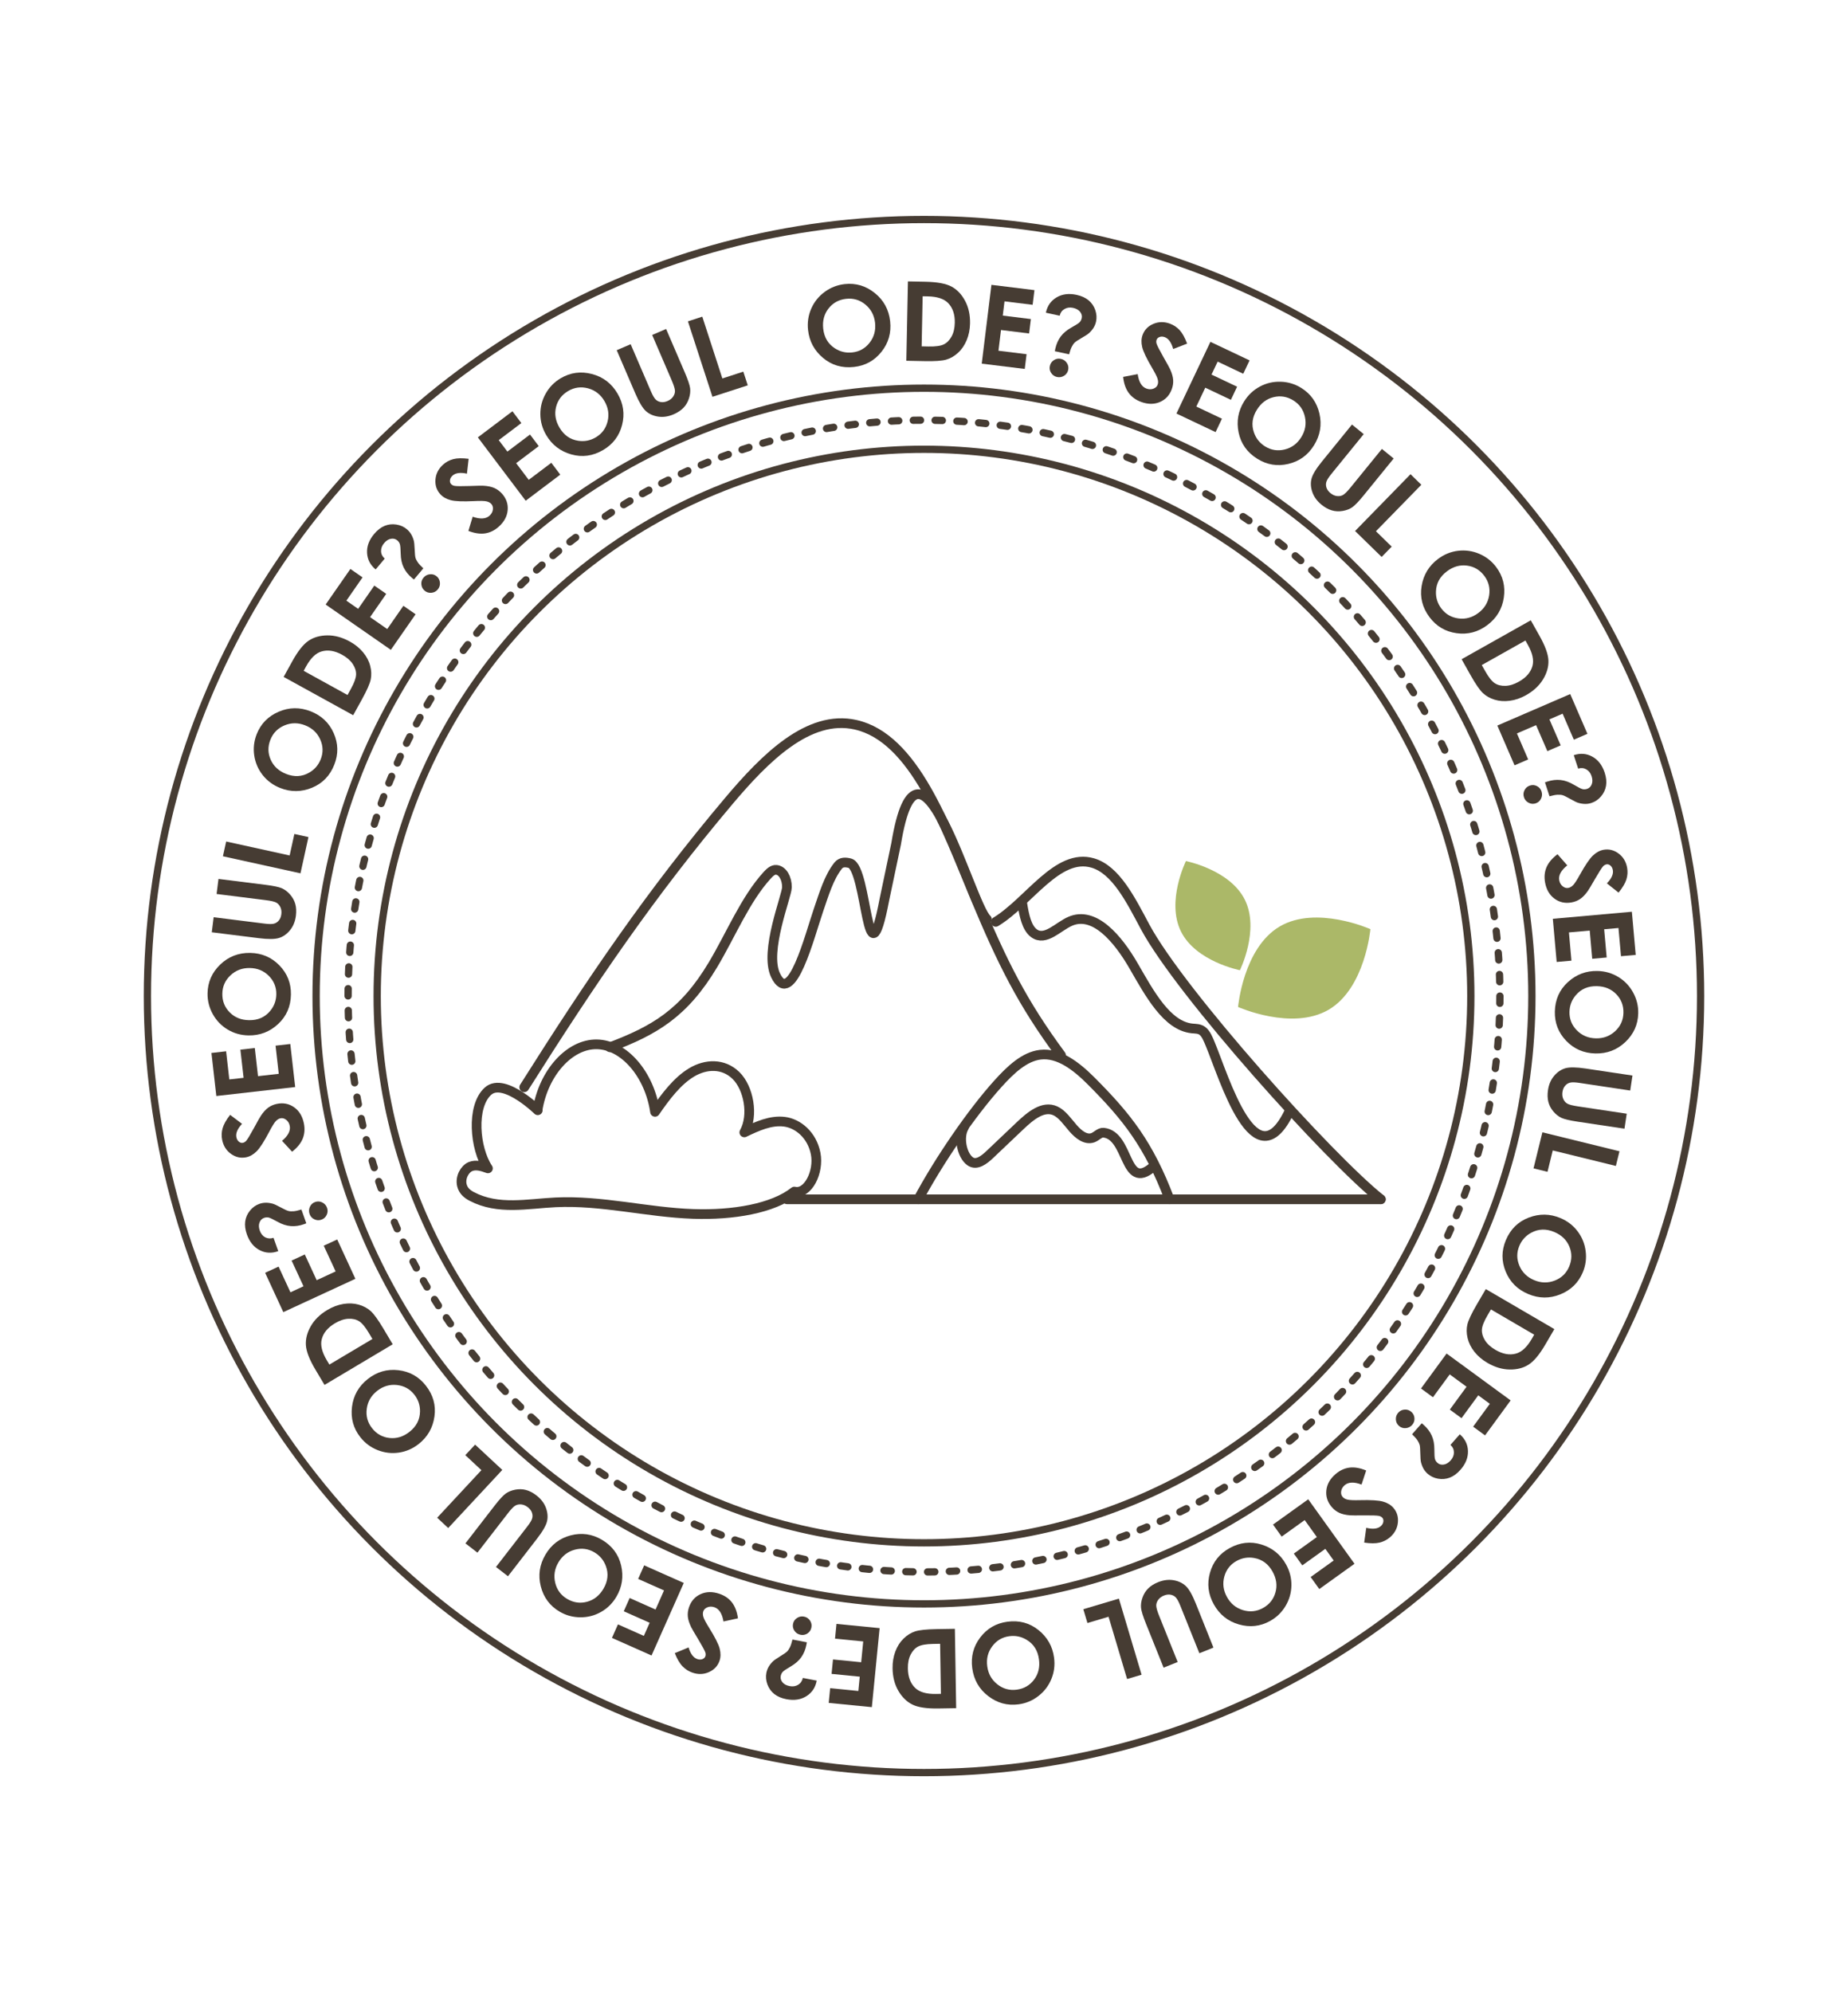 <?xml version="1.0" encoding="utf-8"?>
<!-- Generator: Adobe Illustrator 27.4.0, SVG Export Plug-In . SVG Version: 6.00 Build 0)  -->
<svg version="1.1" id="레이어_1" xmlns="http://www.w3.org/2000/svg" xmlns:xlink="http://www.w3.org/1999/xlink" x="0px"
	 y="0px" viewBox="0 0 762.52 822.05" style="enable-background:new 0 0 762.52 822.05;" xml:space="preserve">
<style type="text/css">
	.st0{fill:none;stroke:#463C33;stroke-width:3;stroke-miterlimit:10;}
	.st1{fill:none;stroke:#463C33;stroke-width:3;stroke-linecap:round;stroke-linejoin:round;stroke-dasharray:2.998,5.997;}
	.st2{fill:#463C33;}
	.st3{fill:none;stroke:#463C33;stroke-width:4;stroke-linecap:round;stroke-linejoin:round;stroke-miterlimit:10;}
	.st4{fill:#ABB868;}
</style>
<g>
	<circle class="st0" cx="381.26" cy="411.02" r="320.44"/>
	<circle class="st0" cx="381.26" cy="411.02" r="250.83"/>
	<circle class="st0" cx="381.26" cy="411.02" r="225.63"/>
	<g>
		<circle class="st1" cx="381.26" cy="411.02" r="237.63"/>
	</g>
</g>
<g>
	<path class="st2" d="M348.55,117.23c4.61-0.5,8.75,0.73,12.43,3.71c3.68,2.97,5.78,6.86,6.31,11.65c0.52,4.75-0.68,8.95-3.59,12.6
		c-2.91,3.65-6.7,5.73-11.37,6.24c-4.89,0.53-9.13-0.71-12.74-3.74c-3.6-3.03-5.66-6.86-6.17-11.51c-0.34-3.11,0.1-6.06,1.32-8.84
		s3.07-5.07,5.54-6.89C342.75,118.64,345.51,117.57,348.55,117.23z M349.14,123.31c-3.01,0.33-5.43,1.65-7.26,3.97
		c-1.82,2.32-2.56,5.1-2.21,8.33c0.39,3.6,2,6.31,4.81,8.12c2.19,1.42,4.58,1.99,7.18,1.7c2.94-0.32,5.33-1.66,7.16-4.01
		c1.84-2.35,2.58-5.08,2.25-8.2c-0.34-3.1-1.67-5.61-3.98-7.53S352.13,122.98,349.14,123.31z"/>
	<path class="st2" d="M374.63,116.12l7.39,0.15c4.76,0.1,8.29,0.76,10.58,1.98c2.29,1.23,4.16,3.18,5.6,5.87
		c1.45,2.69,2.13,5.8,2.06,9.35c-0.05,2.52-0.52,4.83-1.4,6.93c-0.88,2.1-2.07,3.83-3.58,5.2c-1.5,1.37-3.12,2.3-4.85,2.8
		c-1.73,0.5-4.72,0.71-8.96,0.62l-7.5-0.15L374.63,116.12z M380.7,122.26l-0.41,20.66l2.89,0.06c2.85,0.06,4.92-0.23,6.22-0.86
		c1.3-0.63,2.37-1.71,3.22-3.24c0.85-1.53,1.29-3.42,1.34-5.68c0.07-3.48-0.85-6.19-2.75-8.15c-1.72-1.76-4.51-2.68-8.39-2.75
		L380.7,122.26z"/>
	<path class="st2" d="M409.08,117.54l17.75,2.18l-0.75,6.06l-11.6-1.43l-0.72,5.88l11.6,1.43l-0.73,5.95l-11.6-1.43l-1.05,8.55
		l11.6,1.43l-0.75,6.08l-17.75-2.18L409.08,117.54z"/>
	<path class="st2" d="M437.25,130.28l-5.7-1.24c0.58-2.8,2.04-4.9,4.38-6.3c2.34-1.4,5.1-1.76,8.28-1.07
		c2.04,0.44,3.7,1.2,4.98,2.27c1.27,1.07,2.19,2.4,2.74,4.01c0.55,1.61,0.66,3.2,0.32,4.76c-0.19,0.86-0.51,1.67-0.96,2.43
		c-0.46,0.77-1.08,1.52-1.86,2.26c-0.46,0.43-1.48,1.11-3.06,2.02c-1.51,0.87-2.48,1.51-2.9,1.91c-0.42,0.4-0.83,0.97-1.21,1.71
		c-0.39,0.74-0.76,1.79-1.12,3.17l-5.9-1.28l0.19-0.98c0.42-1.94,1.16-3.63,2.22-5.07c1.06-1.43,2.53-2.67,4.43-3.72
		c1.83-1.02,2.96-1.74,3.39-2.18c0.43-0.44,0.72-1,0.87-1.68c0.2-0.93-0.02-1.8-0.65-2.61c-0.64-0.81-1.61-1.36-2.91-1.65
		c-1.33-0.29-2.52-0.13-3.54,0.47C438.19,128.12,437.53,129.04,437.25,130.28z M437.73,148.09c1.06,0.23,1.88,0.79,2.47,1.68
		c0.59,0.89,0.77,1.85,0.55,2.88c-0.22,1.03-0.79,1.83-1.68,2.4c-0.9,0.57-1.87,0.74-2.92,0.52s-1.85-0.79-2.43-1.68
		s-0.75-1.85-0.52-2.88c0.22-1.03,0.78-1.83,1.66-2.4C435.74,148.03,436.7,147.86,437.73,148.09z"/>
	<path class="st2" d="M489.82,141.8l-5.74,2.22c-0.74-2.68-1.9-4.31-3.47-4.89c-0.77-0.28-1.47-0.31-2.11-0.08
		c-0.64,0.23-1.05,0.6-1.25,1.12s-0.2,1.07-0.02,1.66c0.25,0.79,1.19,2.63,2.83,5.53c1.54,2.69,2.46,4.37,2.76,5.03
		c0.74,1.64,1.16,3.09,1.25,4.37c0.09,1.28-0.1,2.56-0.58,3.86c-0.93,2.52-2.57,4.28-4.92,5.28s-4.93,0.98-7.73-0.05
		c-2.19-0.81-3.9-2.05-5.12-3.72c-1.23-1.67-2-3.87-2.3-6.6l6.01-1.15c0.47,3.26,1.67,5.25,3.6,5.96c1,0.37,1.96,0.39,2.86,0.06
		c0.9-0.33,1.49-0.88,1.77-1.65c0.26-0.7,0.26-1.49,0-2.38c-0.26-0.89-1-2.37-2.23-4.46c-2.34-3.97-3.72-6.87-4.15-8.71
		c-0.43-1.84-0.37-3.5,0.17-4.98c0.79-2.13,2.27-3.66,4.46-4.58c2.19-0.92,4.47-0.95,6.86-0.07c1.53,0.57,2.86,1.46,3.99,2.68
		C487.88,137.47,488.9,139.32,489.82,141.8z"/>
	<path class="st2" d="M499.44,141.06l16.16,7.66l-2.61,5.51l-10.56-5.01l-2.54,5.35l10.56,5.01l-2.56,5.41l-10.57-5.01l-3.69,7.79
		l10.57,5.01l-2.62,5.53l-16.16-7.66L499.44,141.06z"/>
	<path class="st2" d="M536.95,160.1c3.93,2.45,6.42,5.99,7.48,10.6c1.05,4.61,0.3,8.96-2.25,13.06c-2.53,4.06-6.07,6.62-10.61,7.68
		c-4.54,1.07-8.81,0.36-12.79-2.13c-4.17-2.6-6.74-6.21-7.7-10.81c-0.96-4.61-0.2-8.89,2.27-12.86c1.66-2.66,3.83-4.7,6.5-6.13
		c2.68-1.43,5.55-2.09,8.61-1.99C531.53,157.62,534.36,158.48,536.95,160.1z M533.67,165.24c-2.57-1.6-5.29-2.06-8.16-1.36
		s-5.16,2.42-6.88,5.18c-1.92,3.07-2.33,6.19-1.24,9.36c0.84,2.47,2.37,4.39,4.59,5.78c2.51,1.56,5.21,1.99,8.11,1.28
		c2.9-0.71,5.17-2.4,6.83-5.06c1.65-2.65,2.16-5.44,1.52-8.38C537.8,169.09,536.21,166.83,533.67,165.24z"/>
	<path class="st2" d="M557.85,175.19l4.85,3.95l-13.36,16.44c-1.15,1.42-1.84,2.52-2.07,3.31c-0.23,0.79-0.2,1.59,0.08,2.4
		s0.83,1.55,1.64,2.21c0.85,0.69,1.75,1.09,2.68,1.2c0.93,0.11,1.77-0.04,2.49-0.45c0.73-0.41,1.78-1.47,3.17-3.17l12.87-15.83
		l4.85,3.95l-12.32,15.15c-2.08,2.56-3.67,4.21-4.76,4.97c-1.09,0.76-2.42,1.27-3.98,1.53s-3.05,0.18-4.47-0.24
		c-1.42-0.42-2.83-1.2-4.24-2.34c-1.84-1.5-3.1-3.23-3.78-5.18c-0.68-1.96-0.79-3.81-0.34-5.56c0.45-1.75,1.9-4.14,4.37-7.17
		L557.85,175.19z"/>
	<path class="st2" d="M582.01,195.68l4.46,4.36l-18.73,19.18l6.5,6.35l-4.15,4.25l-10.96-10.7L582.01,195.68z"/>
	<path class="st2" d="M617.37,234.02c2.78,3.71,3.82,7.91,3.13,12.59c-0.69,4.68-2.96,8.47-6.83,11.36
		c-3.83,2.86-8.05,3.97-12.67,3.32c-4.62-0.65-8.34-2.86-11.15-6.61c-2.95-3.94-4.03-8.23-3.26-12.87s3.03-8.36,6.78-11.17
		c2.51-1.88,5.27-3,8.28-3.36c3.01-0.36,5.93,0.06,8.75,1.26C613.21,229.75,615.54,231.57,617.37,234.02z M612.45,237.63
		c-1.82-2.43-4.19-3.84-7.11-4.23c-2.93-0.39-5.69,0.39-8.29,2.34c-2.9,2.17-4.42,4.93-4.54,8.27c-0.11,2.61,0.62,4.96,2.19,7.05
		c1.77,2.37,4.14,3.74,7.09,4.13c2.96,0.39,5.69-0.36,8.2-2.24c2.5-1.87,3.98-4.29,4.46-7.26
		C614.91,242.72,614.25,240.03,612.45,237.63z"/>
	<path class="st2" d="M631.63,255.97l3.62,6.44c2.33,4.15,3.55,7.52,3.66,10.12c0.11,2.6-0.63,5.2-2.22,7.81s-3.92,4.78-7.01,6.52
		c-2.2,1.24-4.43,2.01-6.68,2.31c-2.25,0.31-4.35,0.16-6.29-0.44s-3.56-1.52-4.87-2.76c-1.31-1.24-3-3.71-5.08-7.4l-3.67-6.54
		L631.63,255.97z M629.42,264.31l-18.01,10.13l1.42,2.52c1.4,2.48,2.69,4.13,3.89,4.93s2.67,1.18,4.42,1.13
		c1.75-0.05,3.61-0.62,5.57-1.73c3.03-1.7,4.91-3.87,5.62-6.51c0.64-2.37,0.02-5.25-1.88-8.62L629.42,264.31z"/>
	<path class="st2" d="M647.9,286.4l7.1,16.41l-5.6,2.42l-4.64-10.73l-5.44,2.35l4.65,10.73l-5.5,2.38l-4.65-10.73l-7.91,3.42
		l4.64,10.73l-5.62,2.43l-7.1-16.41L647.9,286.4z"/>
	<path class="st2" d="M636.06,326.59c0.34,1.03,0.27,2.02-0.2,2.98s-1.2,1.6-2.2,1.93c-1,0.33-1.98,0.25-2.92-0.24
		c-0.95-0.49-1.59-1.24-1.92-2.25c-0.33-1.02-0.26-2,0.22-2.94c0.48-0.95,1.22-1.58,2.22-1.91c1-0.33,1.97-0.26,2.91,0.22
		S635.73,325.59,636.06,326.59z M651.18,317.17l-1.82-5.54c2.71-0.92,5.26-0.72,7.65,0.59c2.39,1.31,4.09,3.51,5.11,6.6
		c0.65,1.99,0.84,3.8,0.56,5.44c-0.28,1.64-0.97,3.1-2.08,4.39c-1.11,1.29-2.42,2.19-3.95,2.69c-0.83,0.27-1.7,0.41-2.59,0.4
		s-1.86-0.16-2.89-0.46c-0.61-0.18-1.7-0.72-3.29-1.62c-1.52-0.86-2.56-1.37-3.12-1.53c-0.56-0.16-1.26-0.22-2.09-0.18
		c-0.83,0.04-1.93,0.25-3.31,0.64l-1.88-5.74l0.95-0.33c1.89-0.62,3.72-0.84,5.49-0.65c1.77,0.19,3.59,0.83,5.45,1.94
		c1.8,1.07,3,1.67,3.6,1.82c0.59,0.15,1.22,0.11,1.89-0.1c0.9-0.3,1.54-0.92,1.92-1.88c0.38-0.96,0.36-2.08-0.05-3.35
		c-0.42-1.3-1.16-2.24-2.19-2.82C653.51,316.89,652.39,316.79,651.18,317.17z"/>
	<path class="st2" d="M667.85,368.34l-4.82-3.83c1.94-1.99,2.76-3.82,2.46-5.47c-0.14-0.81-0.48-1.43-1-1.86
		c-0.52-0.44-1.05-0.6-1.59-0.51c-0.54,0.1-1.02,0.37-1.44,0.82c-0.55,0.61-1.67,2.36-3.34,5.24c-1.54,2.69-2.52,4.33-2.94,4.92
		c-1.04,1.47-2.08,2.57-3.13,3.29s-2.26,1.21-3.62,1.45c-2.65,0.47-4.99-0.05-7.04-1.57c-2.05-1.52-3.34-3.75-3.87-6.69
		c-0.41-2.3-0.2-4.4,0.62-6.3c0.82-1.91,2.33-3.68,4.52-5.33l4.03,4.6c-2.57,2.06-3.68,4.1-3.32,6.12c0.19,1.05,0.65,1.88,1.4,2.49
		c0.74,0.61,1.51,0.84,2.32,0.7c0.73-0.13,1.41-0.53,2.05-1.2s1.54-2.06,2.71-4.18c2.24-4.02,4.04-6.69,5.42-7.99
		c1.37-1.3,2.83-2.09,4.38-2.37c2.24-0.4,4.31,0.11,6.21,1.53c1.91,1.42,3.08,3.38,3.53,5.88c0.29,1.61,0.19,3.21-0.3,4.8
		C670.59,364.47,669.51,366.29,667.85,368.34z"/>
	<path class="st2" d="M673.34,376.23l1.59,17.81l-6.08,0.54l-1.04-11.64l-5.9,0.52l1.04,11.65l-5.97,0.53L655.95,384l-8.58,0.76
		l1.04,11.65l-6.1,0.54l-1.58-17.81L673.34,376.23z"/>
	<path class="st2" d="M675.96,418.18c-0.11,4.63-1.89,8.58-5.33,11.83s-7.57,4.82-12.39,4.7c-4.78-0.12-8.78-1.86-12.01-5.23
		c-3.23-3.37-4.78-7.4-4.67-12.1c0.12-4.92,1.92-8.96,5.4-12.13c3.48-3.17,7.56-4.69,12.23-4.58c3.13,0.08,5.99,0.91,8.58,2.49
		c2.59,1.58,4.62,3.71,6.09,6.4S676.04,415.12,675.96,418.18z M669.86,417.96c0.08-3.03-0.92-5.61-2.97-7.72
		c-2.06-2.12-4.71-3.22-7.96-3.3c-3.62-0.09-6.52,1.14-8.69,3.69c-1.7,1.98-2.58,4.28-2.64,6.89c-0.07,2.96,0.93,5.5,3.02,7.63
		c2.09,2.13,4.69,3.24,7.83,3.32c3.12,0.08,5.78-0.91,7.99-2.95C668.65,423.48,669.79,420.96,669.86,417.96z"/>
	<path class="st2" d="M673.59,443.82l-0.93,6.19l-20.95-3.15c-1.8-0.27-3.1-0.31-3.9-0.1c-0.79,0.2-1.47,0.63-2.03,1.29
		c-0.56,0.66-0.91,1.5-1.07,2.53c-0.16,1.09-0.05,2.06,0.33,2.92s0.93,1.5,1.66,1.92c0.73,0.42,2.17,0.79,4.34,1.12l20.18,3.03
		l-0.93,6.19l-19.31-2.9c-3.26-0.49-5.49-1.01-6.7-1.57c-1.21-0.56-2.32-1.44-3.34-2.65c-1.02-1.21-1.71-2.54-2.07-3.97
		c-0.36-1.44-0.41-3.05-0.14-4.84c0.35-2.35,1.2-4.31,2.54-5.89c1.34-1.58,2.88-2.62,4.61-3.12c1.73-0.5,4.53-0.47,8.39,0.11
		L673.59,443.82z"/>
	<path class="st2" d="M668.23,475.07l-1.49,6.06l-26.04-6.4l-2.17,8.82l-5.77-1.42l3.66-14.88L668.23,475.07z"/>
	<path class="st2" d="M653.08,525.05c-1.8,4.27-4.89,7.3-9.27,9.07c-4.38,1.77-8.8,1.73-13.25-0.14c-4.41-1.85-7.5-4.94-9.28-9.25
		c-1.78-4.32-1.76-8.64,0.06-12.97c1.9-4.53,5.05-7.64,9.45-9.32s8.75-1.62,13.06,0.19c2.89,1.21,5.25,3.03,7.08,5.44
		c1.84,2.42,2.95,5.14,3.34,8.18C654.67,519.29,654.27,522.23,653.08,525.05z M647.48,522.62c1.17-2.79,1.19-5.55,0.05-8.27
		c-1.14-2.72-3.21-4.71-6.21-5.97c-3.34-1.4-6.48-1.31-9.44,0.27c-2.3,1.22-3.96,3.04-4.97,5.45c-1.15,2.73-1.14,5.46,0.03,8.21
		c1.16,2.75,3.19,4.73,6.08,5.94c2.87,1.21,5.71,1.26,8.52,0.17C644.34,527.32,646.32,525.39,647.48,522.62z"/>
	<path class="st2" d="M641.36,548.45l-3.73,6.38c-2.4,4.11-4.69,6.87-6.88,8.27c-2.19,1.4-4.8,2.08-7.85,2.03
		c-3.05-0.05-6.11-0.96-9.17-2.75c-2.18-1.27-3.97-2.8-5.38-4.59c-1.4-1.79-2.34-3.68-2.8-5.65c-0.46-1.98-0.49-3.85-0.08-5.6
		s1.68-4.46,3.82-8.13l3.78-6.47L641.36,548.45z M633.04,550.76l-17.84-10.42l-1.46,2.5c-1.44,2.46-2.2,4.41-2.28,5.85
		s0.34,2.9,1.26,4.38s2.36,2.8,4.31,3.94c3,1.75,5.82,2.28,8.46,1.56c2.37-0.64,4.54-2.64,6.49-5.98L633.04,550.76z"/>
	<path class="st2" d="M623.32,577.88l-10.56,14.43l-4.92-3.6l6.9-9.43l-4.78-3.5l-6.91,9.43l-4.83-3.54l6.91-9.43l-6.95-5.09
		l-6.91,9.43l-4.94-3.62l10.56-14.43L623.32,577.88z"/>
	<path class="st2" d="M582.69,587.98c-0.72,0.81-1.61,1.26-2.67,1.34s-1.99-0.22-2.78-0.92c-0.79-0.7-1.22-1.58-1.28-2.64
		s0.26-2,0.97-2.8s1.59-1.24,2.65-1.3c1.06-0.07,1.98,0.25,2.77,0.95c0.79,0.7,1.22,1.57,1.28,2.62
		C583.7,586.27,583.38,587.19,582.69,587.98z M598.48,596.24l3.86-4.38c2.16,1.87,3.29,4.17,3.37,6.89c0.08,2.73-0.95,5.31-3.1,7.75
		c-1.38,1.57-2.85,2.65-4.4,3.24c-1.55,0.59-3.16,0.74-4.84,0.44c-1.67-0.3-3.11-0.98-4.32-2.04c-0.66-0.58-1.21-1.25-1.66-2.03
		s-0.8-1.68-1.07-2.73c-0.15-0.61-0.25-1.83-0.28-3.66c-0.03-1.75-0.11-2.9-0.26-3.46c-0.15-0.56-0.45-1.2-0.9-1.89
		s-1.2-1.54-2.23-2.53l3.99-4.53l0.77,0.65c1.49,1.32,2.61,2.78,3.34,4.41c0.74,1.62,1.1,3.51,1.09,5.68c0,2.09,0.08,3.43,0.25,4.02
		s0.52,1.11,1.04,1.58c0.71,0.63,1.58,0.86,2.6,0.7c1.02-0.16,1.97-0.74,2.86-1.74c0.9-1.02,1.34-2.13,1.32-3.32
		C599.9,598.11,599.42,597.09,598.48,596.24z"/>
	<path class="st2" d="M562.89,636.55l0.85-6.1c2.7,0.65,4.69,0.43,5.96-0.66c0.62-0.53,0.98-1.14,1.09-1.81
		c0.11-0.67-0.02-1.21-0.37-1.63c-0.36-0.42-0.84-0.69-1.44-0.82c-0.81-0.17-2.88-0.24-6.21-0.21c-3.1,0.04-5.01,0.03-5.74-0.03
		c-1.79-0.14-3.27-0.49-4.43-1.03c-1.16-0.54-2.19-1.33-3.09-2.38c-1.75-2.04-2.49-4.33-2.23-6.87s1.53-4.78,3.8-6.73
		c1.77-1.52,3.68-2.41,5.74-2.67c2.06-0.26,4.35,0.13,6.89,1.19l-1.91,5.81c-3.08-1.17-5.4-1.08-6.96,0.25
		c-0.81,0.7-1.29,1.52-1.44,2.47c-0.15,0.95,0.05,1.73,0.58,2.35c0.48,0.56,1.18,0.95,2.08,1.15s2.56,0.28,4.98,0.21
		c4.6-0.12,7.82,0.08,9.64,0.6c1.82,0.52,3.24,1.38,4.27,2.57c1.48,1.72,2.09,3.76,1.84,6.13c-0.25,2.36-1.34,4.37-3.27,6.03
		c-1.24,1.07-2.67,1.79-4.28,2.18S565.5,636.94,562.89,636.55z"/>
	<path class="st2" d="M558.89,645.29l-14.53,10.43l-3.56-4.96l9.5-6.82l-3.45-4.81l-9.5,6.82l-3.49-4.87l9.5-6.82l-5.02-7l-9.5,6.82
		l-3.57-4.97l14.53-10.43L558.89,645.29z"/>
	<path class="st2" d="M524.05,668.9c-4.05,2.25-8.35,2.72-12.89,1.41c-4.54-1.31-7.99-4.08-10.33-8.29
		c-2.32-4.18-2.85-8.51-1.58-13.01s3.95-7.88,8.06-10.16c4.3-2.39,8.69-2.89,13.19-1.5c4.5,1.39,7.88,4.13,10.15,8.22
		c1.52,2.74,2.26,5.62,2.21,8.66c-0.05,3.03-0.86,5.86-2.43,8.5C528.85,665.36,526.73,667.42,524.05,668.9z M521.14,663.54
		c2.65-1.47,4.37-3.63,5.15-6.48c0.78-2.85,0.38-5.69-1.2-8.53c-1.76-3.17-4.29-5.04-7.59-5.62c-2.57-0.46-4.99-0.05-7.28,1.22
		c-2.58,1.44-4.27,3.59-5.05,6.47c-0.78,2.88-0.41,5.69,1.11,8.43c1.51,2.72,3.71,4.52,6.59,5.39S518.52,665,521.14,663.54z"/>
	<path class="st2" d="M500.69,679.88l-5.81,2.33L487,662.56c-0.68-1.69-1.31-2.83-1.89-3.42c-0.58-0.58-1.29-0.95-2.14-1.09
		c-0.85-0.15-1.76-0.03-2.72,0.36c-1.02,0.41-1.8,1-2.35,1.76c-0.55,0.76-0.82,1.56-0.81,2.4c0.01,0.84,0.42,2.27,1.24,4.31
		l7.6,18.94l-5.81,2.33l-7.27-18.12c-1.23-3.06-1.91-5.25-2.04-6.57s0.07-2.73,0.6-4.22s1.32-2.76,2.38-3.8
		c1.05-1.04,2.42-1.9,4.1-2.57c2.2-0.88,4.33-1.15,6.37-0.79s3.71,1.16,5.03,2.4s2.7,3.67,4.15,7.3L500.69,679.88z"/>
	<path class="st2" d="M471.04,691.07l-5.98,1.78l-7.65-25.7l-8.71,2.59l-1.7-5.7l14.68-4.37L471.04,691.07z"/>
	<path class="st2" d="M420.28,703.29c-4.59,0.62-8.77-0.52-12.52-3.4c-3.75-2.88-5.95-6.72-6.59-11.5
		c-0.63-4.74,0.46-8.97,3.28-12.68s6.56-5.89,11.21-6.51c4.87-0.65,9.15,0.49,12.82,3.43c3.67,2.94,5.82,6.72,6.44,11.36
		c0.42,3.1,0.05,6.06-1.11,8.87s-2.94,5.15-5.37,7.02C426.04,701.75,423.31,702.89,420.28,703.29z M419.53,697.24
		c3-0.4,5.39-1.79,7.16-4.15c1.77-2.36,2.44-5.16,2-8.38c-0.48-3.59-2.15-6.26-5.01-8c-2.22-1.37-4.63-1.88-7.22-1.53
		c-2.93,0.39-5.29,1.79-7.06,4.18c-1.78,2.4-2.46,5.14-2.04,8.25c0.41,3.09,1.8,5.57,4.17,7.43
		C413.89,696.9,416.56,697.64,419.53,697.24z"/>
	<path class="st2" d="M394.53,704.88l-7.39,0.12c-4.76,0.08-8.31-0.46-10.64-1.6c-2.33-1.14-4.27-3.03-5.81-5.66
		s-2.34-5.72-2.4-9.27c-0.04-2.52,0.34-4.85,1.14-6.98c0.8-2.13,1.93-3.9,3.39-5.32c1.45-1.42,3.04-2.41,4.75-2.97
		s4.69-0.88,8.93-0.95l7.5-0.12L394.53,704.88z M388.24,698.97l-0.33-20.66l-2.89,0.05c-2.85,0.05-4.91,0.41-6.18,1.08
		c-1.27,0.67-2.31,1.79-3.1,3.35s-1.17,3.47-1.13,5.73c0.06,3.48,1.07,6.16,3.05,8.04c1.78,1.7,4.61,2.51,8.48,2.45L388.24,698.97z"
		/>
	<path class="st2" d="M359.74,704.45l-17.8-1.75l0.6-6.07l11.63,1.15l0.58-5.9l-11.63-1.15l0.59-5.96l11.63,1.15l0.84-8.58
		l-11.63-1.15l0.6-6.09l17.8,1.75L359.74,704.45z"/>
	<path class="st2" d="M331.26,692.4l5.73,1.1c-0.51,2.81-1.92,4.95-4.22,6.41c-2.31,1.46-5.05,1.88-8.25,1.27
		c-2.06-0.39-3.73-1.11-5.03-2.14c-1.3-1.04-2.24-2.35-2.84-3.95c-0.59-1.6-0.74-3.18-0.44-4.75c0.17-0.86,0.47-1.68,0.9-2.46
		c0.44-0.78,1.04-1.55,1.8-2.31c0.45-0.44,1.45-1.14,3.01-2.1c1.49-0.91,2.44-1.57,2.85-1.98c0.41-0.41,0.8-0.99,1.17-1.74
		c0.37-0.75,0.72-1.81,1.05-3.2l5.93,1.14l-0.17,0.99c-0.38,1.95-1.07,3.66-2.09,5.12s-2.47,2.74-4.34,3.83
		c-1.81,1.06-2.92,1.81-3.34,2.26c-0.42,0.45-0.69,1.02-0.83,1.7c-0.18,0.93,0.06,1.8,0.71,2.6c0.66,0.8,1.64,1.32,2.95,1.58
		c1.34,0.26,2.52,0.07,3.53-0.55C330.37,694.58,331,693.64,331.26,692.4z M330.34,674.6c-1.06-0.2-1.9-0.74-2.51-1.62
		s-0.82-1.83-0.62-2.86s0.74-1.85,1.63-2.44c0.88-0.59,1.85-0.79,2.9-0.59c1.05,0.2,1.87,0.74,2.47,1.62
		c0.6,0.88,0.79,1.83,0.59,2.87s-0.73,1.85-1.6,2.44C332.33,674.61,331.38,674.8,330.34,674.6z"/>
	<path class="st2" d="M278.43,682.17l5.69-2.36c0.8,2.66,2,4.26,3.59,4.8c0.77,0.26,1.48,0.27,2.11,0.03
		c0.63-0.25,1.04-0.63,1.22-1.15s0.17-1.07-0.02-1.66c-0.27-0.78-1.26-2.6-2.97-5.46c-1.61-2.65-2.57-4.31-2.88-4.96
		c-0.78-1.62-1.24-3.06-1.36-4.33c-0.12-1.27,0.04-2.56,0.49-3.87c0.87-2.54,2.47-4.34,4.79-5.4c2.32-1.06,4.9-1.1,7.73-0.14
		c2.21,0.75,3.95,1.95,5.21,3.59s2.09,3.82,2.47,6.54l-5.98,1.3c-0.55-3.25-1.8-5.21-3.74-5.87c-1.01-0.35-1.96-0.34-2.86,0.01
		c-0.89,0.35-1.47,0.92-1.73,1.69c-0.24,0.7-0.22,1.49,0.06,2.37c0.28,0.88,1.06,2.35,2.34,4.4c2.44,3.91,3.89,6.78,4.36,8.61
		c0.47,1.83,0.46,3.49-0.05,4.98c-0.73,2.15-2.18,3.71-4.35,4.69c-2.16,0.98-4.45,1.06-6.85,0.23c-1.55-0.53-2.9-1.39-4.05-2.59
		C280.48,686.45,279.41,684.62,278.43,682.17z"/>
	<path class="st2" d="M268.84,683.14l-16.34-7.26l2.48-5.58l10.68,4.75l2.4-5.41l-10.68-4.75l2.43-5.47l10.68,4.75l3.5-7.88
		l-10.68-4.75l2.49-5.6l16.34,7.26L268.84,683.14z"/>
	<path class="st2" d="M230.87,665.02c-3.99-2.36-6.57-5.83-7.73-10.41s-0.52-8.95,1.93-13.11c2.43-4.12,5.9-6.76,10.42-7.94
		c4.52-1.18,8.8-0.57,12.84,1.81c4.23,2.5,6.89,6.04,7.96,10.62c1.07,4.58,0.42,8.89-1.96,12.91c-1.59,2.7-3.71,4.79-6.35,6.28
		s-5.49,2.23-8.56,2.2S233.5,666.58,230.87,665.02z M234.03,659.8c2.61,1.54,5.34,1.93,8.19,1.17c2.85-0.76,5.1-2.55,6.76-5.35
		c1.84-3.12,2.18-6.25,1.01-9.38c-0.9-2.45-2.48-4.33-4.73-5.67c-2.55-1.5-5.26-1.86-8.14-1.08c-2.88,0.78-5.11,2.52-6.71,5.22
		c-1.59,2.68-2.02,5.49-1.32,8.42C229.8,656.05,231.44,658.28,234.03,659.8z"/>
	<path class="st2" d="M209.6,650.44l-4.95-3.83l12.96-16.75c1.12-1.44,1.78-2.56,1.99-3.35s0.16-1.59-0.14-2.4
		c-0.3-0.81-0.87-1.53-1.69-2.17c-0.87-0.67-1.77-1.05-2.71-1.14c-0.94-0.09-1.76,0.08-2.48,0.51c-0.72,0.43-1.75,1.51-3.09,3.25
		l-12.49,16.14l-4.95-3.83l11.95-15.45c2.02-2.61,3.56-4.3,4.64-5.08c1.08-0.78,2.39-1.32,3.94-1.62s3.05-0.26,4.48,0.13
		c1.43,0.38,2.86,1.13,4.29,2.24c1.88,1.45,3.18,3.15,3.9,5.09s0.88,3.79,0.48,5.55s-1.8,4.19-4.19,7.27L209.6,650.44z"/>
	<path class="st2" d="M184.94,630.54l-4.56-4.25l18.26-19.63l-6.65-6.19l4.05-4.35l11.22,10.44L184.94,630.54z"/>
	<path class="st2" d="M148.68,593.06c-2.87-3.64-4.01-7.81-3.44-12.51s2.76-8.54,6.55-11.52c3.76-2.96,7.95-4.16,12.59-3.62
		c4.64,0.54,8.41,2.65,11.31,6.34c3.04,3.86,4.23,8.13,3.57,12.78c-0.66,4.66-2.83,8.43-6.5,11.33c-2.46,1.94-5.19,3.12-8.2,3.56
		c-3,0.43-5.93,0.08-8.77-1.05S150.57,595.47,148.68,593.06z M153.52,589.34c1.87,2.38,4.28,3.73,7.21,4.05
		c2.93,0.32,5.68-0.53,8.23-2.54c2.85-2.24,4.29-5.03,4.34-8.38c0.05-2.61-0.74-4.94-2.36-6.99c-1.83-2.32-4.23-3.64-7.19-3.96
		s-5.68,0.5-8.14,2.43c-2.45,1.93-3.88,4.38-4.28,7.37C150.93,584.31,151.66,586.98,153.52,589.34z"/>
	<path class="st2" d="M133.9,571.48l-3.78-6.35c-2.43-4.09-3.73-7.43-3.9-10.03s0.51-5.21,2.02-7.86c1.52-2.65,3.8-4.88,6.85-6.69
		c2.17-1.29,4.38-2.12,6.62-2.48c2.25-0.36,4.35-0.26,6.3,0.29c1.95,0.55,3.6,1.44,4.94,2.64c1.34,1.21,3.09,3.63,5.26,7.28
		l3.83,6.44L133.9,571.48z M135.91,563.09l17.76-10.56l-1.48-2.49c-1.46-2.45-2.79-4.06-4.01-4.83c-1.22-0.77-2.7-1.11-4.45-1.02
		c-1.75,0.09-3.59,0.71-5.53,1.87c-2.99,1.78-4.81,3.99-5.46,6.64c-0.59,2.39,0.11,5.25,2.09,8.58L135.91,563.09z"/>
	<path class="st2" d="M116.9,541.45l-7.5-16.23l5.54-2.56l4.91,10.61l5.38-2.49l-4.91-10.61l5.44-2.51l4.91,10.61l7.82-3.62
		l-4.91-10.61l5.56-2.57l7.5,16.23L116.9,541.45z"/>
	<path class="st2" d="M112.86,510.78l1.95,5.5c-2.68,0.98-5.24,0.85-7.66-0.4c-2.42-1.25-4.18-3.41-5.27-6.47
		c-0.7-1.97-0.93-3.78-0.7-5.42c0.24-1.64,0.89-3.12,1.97-4.44c1.08-1.32,2.37-2.25,3.88-2.78c0.83-0.29,1.68-0.45,2.58-0.46
		c0.89-0.02,1.86,0.11,2.9,0.39c0.61,0.16,1.72,0.67,3.33,1.54c1.54,0.83,2.59,1.31,3.15,1.46s1.26,0.19,2.09,0.13
		c0.83-0.06,1.93-0.3,3.29-0.72l2.02,5.69l-0.94,0.36c-1.87,0.67-3.7,0.93-5.48,0.79c-1.77-0.14-3.61-0.74-5.5-1.81
		c-1.83-1.02-3.04-1.6-3.64-1.73c-0.6-0.13-1.23-0.08-1.88,0.15c-0.9,0.32-1.52,0.96-1.88,1.93c-0.36,0.97-0.31,2.08,0.13,3.34
		c0.46,1.29,1.21,2.21,2.26,2.77C110.53,511.12,111.66,511.19,112.86,510.78z M127.75,500.98c-0.36-1.02-0.32-2.02,0.12-2.99
		c0.44-0.97,1.16-1.63,2.16-1.98c0.99-0.35,1.97-0.3,2.93,0.17s1.62,1.2,1.98,2.21c0.36,1.01,0.31,1.99-0.15,2.95
		s-1.18,1.61-2.17,1.96c-0.99,0.35-1.96,0.3-2.91-0.15C128.75,502.7,128.1,501.98,127.75,500.98z"/>
	<path class="st2" d="M94.95,460.04l4.92,3.71c-1.89,2.04-2.66,3.88-2.33,5.53c0.16,0.8,0.51,1.41,1.04,1.84
		c0.53,0.42,1.07,0.58,1.61,0.47c0.54-0.11,1.01-0.4,1.42-0.86c0.54-0.63,1.61-2.4,3.21-5.32c1.47-2.73,2.41-4.39,2.82-4.99
		c1-1.49,2.02-2.62,3.05-3.37c1.04-0.75,2.23-1.26,3.58-1.54c2.63-0.54,4.99-0.07,7.08,1.4c2.09,1.47,3.43,3.67,4.03,6.6
		c0.47,2.29,0.31,4.39-0.46,6.32s-2.24,3.74-4.39,5.43l-4.15-4.5c2.52-2.12,3.58-4.19,3.17-6.2c-0.21-1.05-0.7-1.87-1.46-2.46
		c-0.76-0.59-1.53-0.8-2.33-0.64c-0.73,0.15-1.4,0.57-2.02,1.25c-0.62,0.69-1.49,2.1-2.61,4.24c-2.14,4.08-3.88,6.79-5.22,8.12
		c-1.34,1.34-2.78,2.16-4.32,2.48c-2.23,0.45-4.31,0-6.25-1.38c-1.94-1.37-3.16-3.3-3.67-5.79c-0.33-1.6-0.27-3.2,0.18-4.8
		C92.3,463.98,93.33,462.13,94.95,460.04z"/>
	<path class="st2" d="M89.26,452.27l-2.02-17.77l6.06-0.69l1.32,11.62l5.89-0.67l-1.32-11.62l5.95-0.68l1.32,11.62l8.56-0.97
		l-1.32-11.62l6.08-0.69l2.02,17.77L89.26,452.27z"/>
	<path class="st2" d="M85.64,409.89c0.08-4.63,1.82-8.59,5.23-11.87c3.41-3.28,7.53-4.88,12.35-4.8c4.78,0.08,8.8,1.79,12.05,5.13
		c3.26,3.34,4.85,7.36,4.77,12.06c-0.08,4.92-1.85,8.97-5.3,12.17c-3.45,3.2-7.52,4.76-12.19,4.68c-3.13-0.05-6-0.85-8.6-2.41
		c-2.6-1.56-4.65-3.67-6.14-6.35S85.59,412.95,85.64,409.89z M91.74,410.05c-0.05,3.03,0.96,5.6,3.04,7.7
		c2.07,2.1,4.74,3.18,7.99,3.23c3.62,0.06,6.51-1.2,8.66-3.76c1.68-1.99,2.54-4.3,2.58-6.91c0.05-2.96-0.98-5.49-3.08-7.61
		c-2.1-2.12-4.72-3.2-7.85-3.25c-3.12-0.05-5.77,0.95-7.97,3.01C92.91,404.52,91.79,407.05,91.74,410.05z"/>
	<path class="st2" d="M87.38,384.7l0.78-6.21l21.02,2.64c1.81,0.23,3.11,0.23,3.9,0.01c0.79-0.22,1.46-0.67,2-1.34
		c0.54-0.67,0.88-1.52,1-2.56c0.14-1.09,0-2.06-0.4-2.91c-0.4-0.85-0.97-1.48-1.7-1.88c-0.73-0.4-2.19-0.73-4.37-1.01l-20.24-2.54
		l0.78-6.21l19.38,2.43c3.27,0.41,5.52,0.88,6.74,1.41c1.22,0.53,2.35,1.38,3.4,2.57c1.05,1.19,1.77,2.49,2.17,3.92
		c0.4,1.43,0.48,3.04,0.26,4.84c-0.3,2.36-1.09,4.34-2.4,5.95c-1.3,1.61-2.81,2.69-4.54,3.23c-1.72,0.55-4.52,0.58-8.39,0.09
		L87.38,384.7z"/>
	<path class="st2" d="M91.98,353.34l1.34-6.09l26.19,5.76l1.95-8.87l5.81,1.28l-3.29,14.96L91.98,353.34z"/>
	<path class="st2" d="M105.9,303c1.69-4.32,4.71-7.41,9.05-9.29s8.76-1.94,13.25-0.18c4.45,1.74,7.62,4.75,9.5,9.02
		c1.88,4.27,1.97,8.59,0.25,12.96c-1.79,4.58-4.87,7.76-9.22,9.55s-8.71,1.83-13.06,0.12c-2.92-1.14-5.32-2.9-7.22-5.27
		c-1.89-2.37-3.07-5.07-3.54-8.1C104.46,308.78,104.79,305.85,105.9,303z M111.56,305.28c-1.11,2.82-1.05,5.58,0.16,8.27
		c1.21,2.69,3.33,4.63,6.35,5.82c3.37,1.32,6.52,1.16,9.43-0.5c2.27-1.28,3.88-3.14,4.84-5.57c1.08-2.75,1-5.49-0.23-8.21
		s-3.31-4.65-6.22-5.79c-2.9-1.14-5.74-1.12-8.52,0.04C114.59,300.51,112.66,302.49,111.56,305.28z"/>
	<path class="st2" d="M117.04,279.33l3.57-6.47c2.3-4.17,4.53-6.98,6.68-8.44c2.15-1.46,4.75-2.2,7.8-2.23
		c3.05-0.03,6.13,0.82,9.24,2.53c2.21,1.22,4.04,2.71,5.49,4.46s2.43,3.62,2.93,5.58c0.51,1.97,0.58,3.83,0.22,5.6
		s-1.57,4.5-3.62,8.22l-3.62,6.56L117.04,279.33z M125.3,276.81l18.09,9.98l1.4-2.53c1.38-2.5,2.09-4.46,2.14-5.9
		c0.05-1.44-0.41-2.89-1.37-4.35c-0.96-1.46-2.43-2.74-4.41-3.83c-3.04-1.68-5.88-2.13-8.49-1.36c-2.36,0.7-4.47,2.75-6.34,6.14
		L125.3,276.81z"/>
	<path class="st2" d="M134.37,249.46l10.21-14.68l5.01,3.48l-6.67,9.6l4.86,3.38l6.67-9.6l4.92,3.42l-6.67,9.6l7.08,4.92l6.67-9.6
		l5.03,3.5l-10.21,14.68L134.37,249.46z"/>
	<path class="st2" d="M158.75,230.51l-3.75,4.47c-2.21-1.82-3.39-4.08-3.54-6.81c-0.15-2.72,0.82-5.33,2.91-7.82
		c1.35-1.6,2.79-2.72,4.32-3.35c1.54-0.63,3.15-0.81,4.83-0.55s3.14,0.9,4.36,1.94c0.67,0.56,1.24,1.23,1.71,1.98
		c0.47,0.76,0.85,1.66,1.14,2.7c0.17,0.61,0.29,1.82,0.37,3.65c0.07,1.74,0.18,2.9,0.34,3.46c0.16,0.56,0.47,1.18,0.95,1.87
		s1.23,1.51,2.29,2.47l-3.88,4.62l-0.78-0.63c-1.52-1.28-2.67-2.72-3.45-4.32c-0.78-1.6-1.19-3.49-1.23-5.65
		c-0.05-2.09-0.16-3.43-0.35-4.02c-0.19-0.58-0.55-1.1-1.08-1.55c-0.73-0.61-1.6-0.82-2.62-0.64c-1.02,0.18-1.95,0.79-2.81,1.81
		c-0.88,1.05-1.29,2.16-1.24,3.35C157.28,228.67,157.79,229.68,158.75,230.51z M174.74,238.38c0.7-0.83,1.58-1.3,2.64-1.41
		c1.06-0.11,1.99,0.18,2.8,0.85c0.81,0.68,1.25,1.55,1.34,2.61c0.09,1.06-0.21,2-0.9,2.82c-0.69,0.82-1.56,1.27-2.62,1.37
		c-1.06,0.09-1.99-0.2-2.79-0.88s-1.26-1.54-1.35-2.59C173.76,240.11,174.06,239.19,174.74,238.38z"/>
	<path class="st2" d="M193.37,189.33l-0.7,6.12c-2.72-0.59-4.7-0.32-5.94,0.81c-0.61,0.55-0.96,1.16-1.05,1.83
		c-0.09,0.67,0.04,1.21,0.41,1.62c0.37,0.41,0.85,0.67,1.46,0.78c0.81,0.15,2.88,0.17,6.21,0.06c3.1-0.12,5.01-0.15,5.73-0.11
		c1.79,0.1,3.28,0.41,4.45,0.92c1.17,0.51,2.22,1.28,3.15,2.3c1.8,1.99,2.6,4.27,2.39,6.81c-0.21,2.54-1.42,4.82-3.63,6.82
		c-1.73,1.56-3.62,2.5-5.67,2.81s-4.36-0.03-6.91-1.02l1.77-5.86c3.11,1.09,5.43,0.95,6.95-0.42c0.79-0.72,1.25-1.55,1.38-2.5
		s-0.09-1.73-0.64-2.34c-0.5-0.55-1.2-0.92-2.1-1.1c-0.91-0.18-2.57-0.21-4.98-0.09c-4.6,0.23-7.81,0.11-9.65-0.37
		s-3.27-1.3-4.33-2.47c-1.52-1.69-2.18-3.71-1.99-6.08c0.2-2.37,1.24-4.4,3.12-6.1c1.21-1.1,2.62-1.86,4.23-2.29
		S190.75,189,193.37,189.33z"/>
	<path class="st2" d="M197.17,180.48l14.27-10.77l3.68,4.87l-9.33,7.04l3.57,4.73l9.33-7.04l3.61,4.78l-9.33,7.04l5.19,6.88
		l9.33-7.04l3.69,4.89l-14.27,10.77L197.17,180.48z"/>
	<path class="st2" d="M231.4,156.06c3.99-2.35,8.28-2.92,12.86-1.72c4.58,1.2,8.09,3.88,10.53,8.04c2.42,4.12,3.06,8.44,1.9,12.96
		c-1.16,4.52-3.76,7.97-7.81,10.35c-4.24,2.49-8.62,3.1-13.15,1.82c-4.53-1.28-7.98-3.94-10.35-7.97c-1.59-2.7-2.4-5.57-2.42-8.6
		c-0.03-3.03,0.71-5.88,2.22-8.55C226.69,159.72,228.76,157.61,231.4,156.06z M234.43,161.35c-2.61,1.54-4.28,3.74-4.99,6.6
		c-0.71,2.86-0.24,5.7,1.41,8.5c1.84,3.12,4.41,4.93,7.72,5.43c2.58,0.4,4.99-0.07,7.25-1.4c2.55-1.5,4.18-3.7,4.89-6.6
		c0.71-2.9,0.27-5.7-1.32-8.4c-1.58-2.69-3.82-4.43-6.72-5.23C239.76,159.47,237.02,159.83,234.43,161.35z"/>
	<path class="st2" d="M254.47,144.51l5.75-2.47l8.37,19.46c0.72,1.68,1.38,2.8,1.97,3.37c0.59,0.57,1.31,0.92,2.17,1.04
		c0.85,0.13,1.76-0.02,2.71-0.43c1.01-0.43,1.78-1.04,2.31-1.82c0.53-0.78,0.78-1.58,0.75-2.42c-0.03-0.84-0.48-2.26-1.34-4.28
		l-8.06-18.74l5.75-2.47l7.71,17.94c1.3,3.03,2.03,5.2,2.2,6.52c0.16,1.32,0,2.73-0.49,4.24c-0.49,1.5-1.25,2.79-2.28,3.85
		c-1.03,1.06-2.38,1.95-4.04,2.67c-2.18,0.94-4.3,1.25-6.34,0.95c-2.05-0.31-3.74-1.06-5.09-2.27c-1.34-1.21-2.79-3.61-4.33-7.19
		L254.47,144.51z"/>
	<path class="st2" d="M283.85,132.6l5.93-1.93l8.28,25.5l8.64-2.81l1.84,5.65l-14.57,4.73L283.85,132.6z"/>
</g>
<g>
	<g>
		<path class="st3" d="M216.31,448.66c28.06-44.42,52.07-79.78,84.38-118.1c14.97-17.75,32.94-35.84,52.3-31.5
			c24.21,5.42,37,41.65,49.38,71.31c11.22,26.89,19.44,43.46,35.43,65.08"/>
		<path class="st3" d="M410.85,380.41c13.7-8.28,25.46-28.59,40.06-24.29c9.55,2.82,15.71,15.35,21.56,26.29
			c14.62,27.3,76.1,95.65,97.28,112.48"/>
		<path class="st3" d="M251.66,432.15c18.18-6.9,30.47-13.83,42.55-34.08c7.39-12.39,13.24-26.87,22.3-36.84
			c1.11-1.22,2.4-2.43,3.81-2.29c2.61,0.25,4.41,3.49,4.39,7.16c-0.02,3.66-9.43,26.42-4.71,36.33
			c6.54,13.74,14.14-16.51,17.72-26.88c2.24-6.5,4.27-13.49,8.1-18.33c1.28-1.62,3.12-1.45,4.82-1.03
			c7.25,1.79,7.07,52.84,14.29,14.96c1.61-7.64,3.21-15.29,4.82-22.93c9.5-57.9,30.38,24.48,37.45,31.08"/>
		<path class="st3" d="M327.76,491.7c5.57,1.33,10.29-8.07,8.79-15.71c-1.5-7.64-7.27-12.41-12.9-13.11
			c-5.63-0.7-11.19,1.83-16.53,4.4c3.94-7.04,1.79-18.37-3.45-23.48c-5.24-5.11-12.45-4.79-18.32-1.26s-10.64,9.82-15.07,16.26
			c-2.23-15.44-12.78-27.68-24.02-27.86c-11.24-0.17-21.99,11.74-24.46,27.11c1.58,1.56-13.63-13.93-20.44-7.78
			c-7,6.31-5.51,23.66-0.03,31.86c-2.36-0.85-4.86-1.7-7.2-0.74c-2.34,0.96-4.33,4.47-3.54,7.71c0.59,2.42,2.4,3.75,4.11,4.64
			c10.89,5.69,22.94,2.97,34.55,2.41c18.96-0.92,37.81,4.13,56.77,4.78C302.42,501.49,318.89,498.72,327.76,491.7z"/>
		<path class="st3" d="M378.9,494.89c8.41-15.73,21.88-35.51,32.88-47.7c5.17-5.73,10.93-11.2,17.49-11.97
			c7.6-0.89,14.81,4.68,21.01,10.9c14.81,14.85,23.76,26.22,32.29,48.77"/>
		<path class="st3" d="M397.75,465.17c-2.39,4.14-0.85,11.61,2.54,14.03c2.64,1.88,5.74-0.53,8.18-2.85
			c4.12-3.92,8.25-7.83,12.37-11.75c4.37-4.15,9.59-8.5,14.62-6.21c2.84,1.3,4.98,4.5,7.29,7.16s5.26,4.96,8.16,3.94
			c1.52-0.54,2.87-2.25,4.43-2.09c10.74,1.08,8.38,24.19,20.16,14.29"/>
		<path class="st3" d="M421.83,372.96c0.74,4.66,1.77,9.88,4.78,12.12c4.7,3.49,9.9-2.69,14.98-4.91
			c9.94-4.34,19.66,7.13,26.2,18.48c6.54,11.34,13.7,24.67,24.08,25.73c1.41,0.14,2.89,0.06,4.15,0.94c1.58,1.1,2.47,3.43,3.36,5.56
			c5.87,14.09,18.53,57.41,32.67,27.69"/>
		<path class="st3" d="M565.04,504.8"/>
		<path class="st3" d="M520.27,442.05"/>
	</g>
	<line class="st3" x1="324.7" y1="494.89" x2="569.75" y2="494.89"/>
</g>
<path class="st4" d="M548.25,416.64c-15.08,8.87-37.4-1.11-37.4-1.11s2.12-24.36,17.2-33.23s37.4,1.11,37.4,1.11
	S563.33,407.77,548.25,416.64z"/>
<path class="st4" d="M513.67,371.32c6.15,12.44-2.06,29.04-2.06,29.04s-18.18-3.56-24.33-16c-6.15-12.44,2.06-29.04,2.06-29.04
	S507.52,358.88,513.67,371.32z"/>
</svg>
